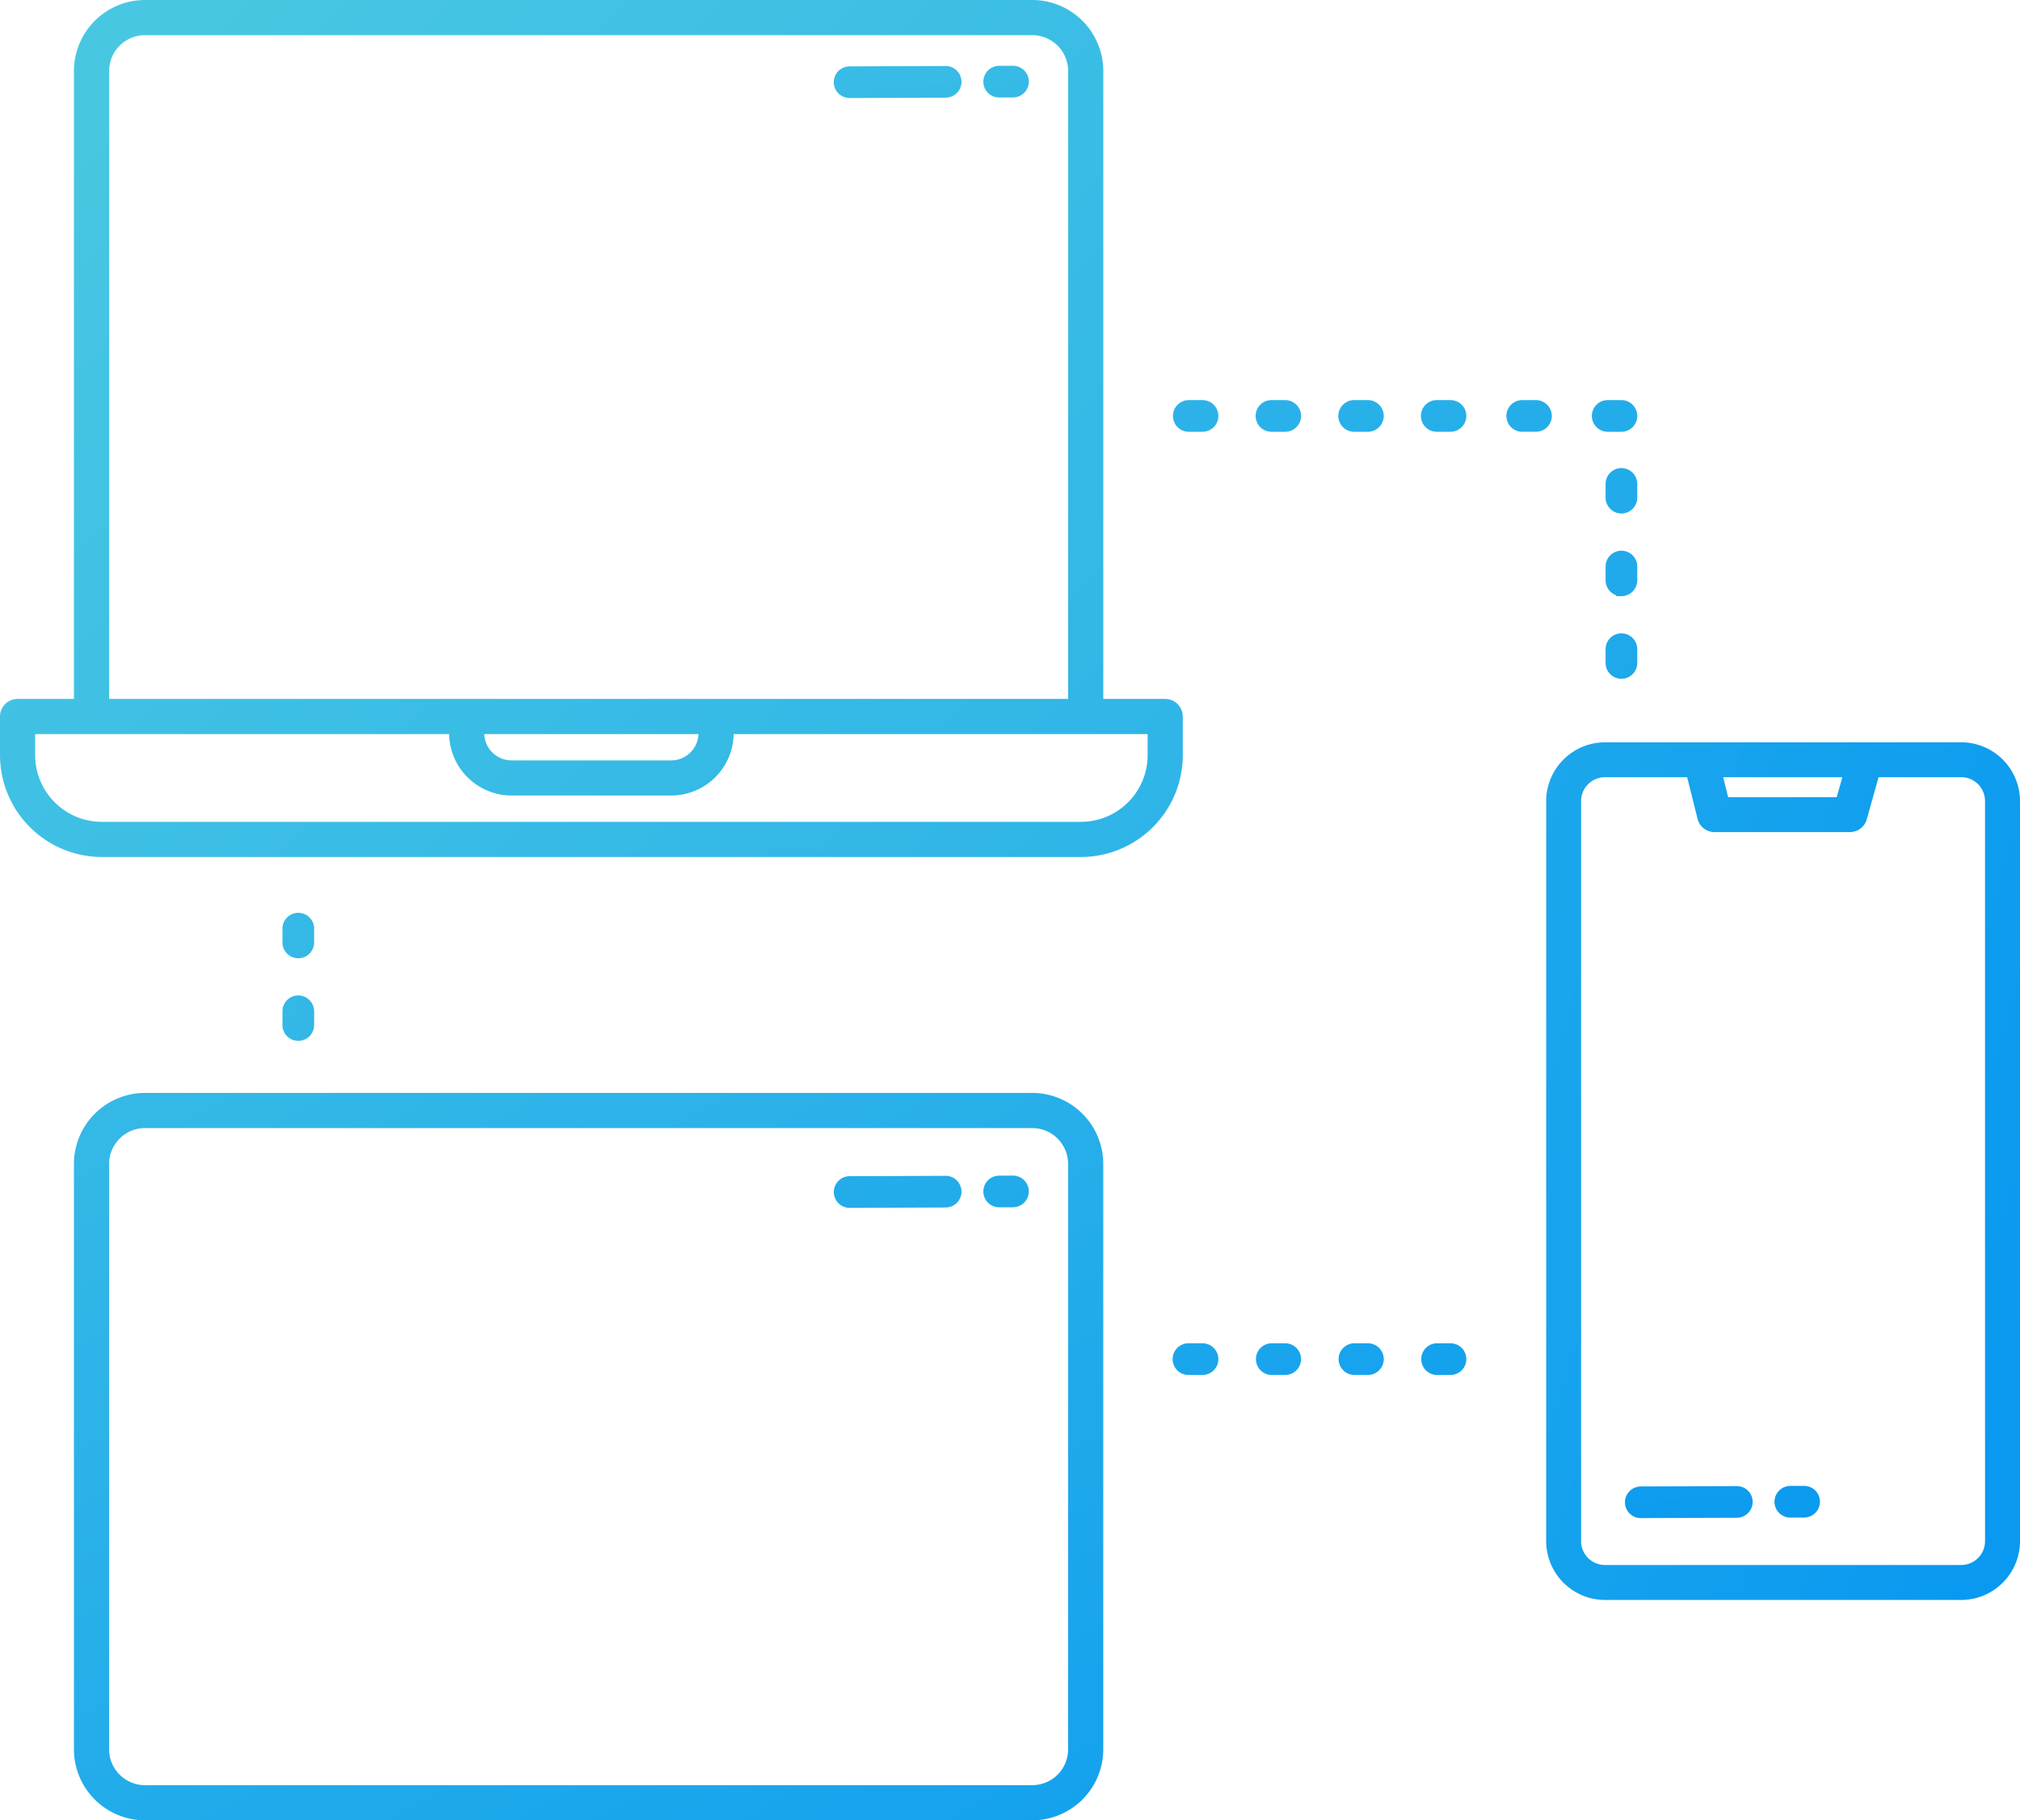 <svg xmlns="http://www.w3.org/2000/svg" xmlns:xlink="http://www.w3.org/1999/xlink" width="307.857" height="277.491" viewBox="0 0 307.857 277.491"><defs><style>.a{fill:url(#a);}.b{fill:url(#b);}.c{fill:url(#c);}.d{fill:url(#d);}.e{fill:url(#e);}.f{fill:url(#f);}.g{fill:url(#g);}.h{fill:url(#h);}.i{fill:url(#i);}.j{fill:url(#j);}.k{fill:url(#k);}.l{fill:url(#l);}.m{fill:url(#m);}.n{fill:url(#n);}.o{fill:url(#o);}.p{fill:url(#p);}.q{fill:url(#q);}.r{fill:url(#r);}.s{fill:url(#s);}.t{fill:url(#t);}.u{fill:url(#u);}.v{fill:url(#v);}.w{fill:url(#w);}.x{fill:url(#x);}</style><linearGradient id="a" x1="-2.605" y1="-1.055" x2="1.006" y2="0.754" gradientUnits="objectBoundingBox"><stop offset="0" stop-color="#48c7e2"/><stop offset="1" stop-color="#0999f0"/></linearGradient><linearGradient id="b" x1="-10.559" y1="-13.86" x2="27.094" y2="35.031" xlink:href="#a"/><linearGradient id="c" x1="0.11" y1="0.044" x2="1.557" y2="1.854" xlink:href="#a"/><linearGradient id="d" x1="-2.972" y1="-12.038" x2="10.431" y2="36.362" xlink:href="#a"/><linearGradient id="e" x1="-22.712" y1="-29.64" x2="14.941" y2="19.251" xlink:href="#a"/><linearGradient id="f" x1="-7.298" y1="-27.654" x2="6.105" y2="20.736" xlink:href="#a"/><linearGradient id="g" x1="-35.665" y1="-46.457" x2="1.989" y2="2.433" xlink:href="#a"/><linearGradient id="h" x1="-11.909" y1="-44.308" x2="1.495" y2="4.092" xlink:href="#a"/><linearGradient id="i" x1="-0.431" y1="-0.693" x2="1.232" y2="1.439" xlink:href="#a"/><linearGradient id="j" x1="-26.85" y1="-35.047" x2="10.82" y2="13.913" xlink:href="#a"/><linearGradient id="k" x1="-27.848" y1="-36.345" x2="9.821" y2="12.615" xlink:href="#a"/><linearGradient id="l" x1="-28.848" y1="-37.643" x2="8.823" y2="11.317" xlink:href="#a"/><linearGradient id="m" x1="-29.85" y1="-38.941" x2="7.825" y2="10.019" xlink:href="#a"/><linearGradient id="n" x1="-32.459" y1="-20.332" x2="21.566" y2="13.814" xlink:href="#a"/><linearGradient id="o" x1="-33.757" y1="-21.146" x2="20.267" y2="12.99" xlink:href="#a"/><linearGradient id="p" x1="-35.056" y1="-21.973" x2="18.969" y2="12.173" xlink:href="#a"/><linearGradient id="q" x1="-17.817" y1="-11.075" x2="36.208" y2="23.066" xlink:href="#a"/><linearGradient id="r" x1="-16.518" y1="-10.256" x2="37.506" y2="23.89" xlink:href="#a"/><linearGradient id="s" x1="-16.517" y1="-21.622" x2="21.152" y2="27.348" xlink:href="#a"/><linearGradient id="t" x1="-17.516" y1="-22.92" x2="20.154" y2="26.05" xlink:href="#a"/><linearGradient id="u" x1="-18.515" y1="-24.218" x2="19.156" y2="24.751" xlink:href="#a"/><linearGradient id="v" x1="-19.516" y1="-25.516" x2="18.159" y2="23.453" xlink:href="#a"/><linearGradient id="w" x1="-20.546" y1="-26.859" x2="17.124" y2="22.111" xlink:href="#a"/><linearGradient id="x" x1="-21.578" y1="-28.201" x2="16.091" y2="20.769" xlink:href="#a"/></defs><g transform="translate(-2461.422 -3468.918)"><path class="a" d="M2760.346,3582.075H2706a8.982,8.982,0,0,0-8.934,8.935v112.874a8.983,8.983,0,0,0,8.936,8.931h54.348a8.98,8.98,0,0,0,8.932-8.934V3591.007A8.98,8.98,0,0,0,2760.346,3582.075ZM2742.2,3587.4l-.852,3.033H2724.8l-.758-3.033Zm21.75,116.475a3.63,3.63,0,0,1-3.606,3.61H2706a3.629,3.629,0,0,1-3.609-3.607V3591.012A3.626,3.626,0,0,1,2706,3587.4h12.55l1.588,6.342a2.655,2.655,0,0,0,2.584,2.019h20.644a2.682,2.682,0,0,0,2.561-1.947l1.8-6.42h12.611a3.629,3.629,0,0,1,3.609,3.607Z"/><path class="b" d="M2615.8,3478.945h0l-2.1.008a2.414,2.414,0,1,0,.013,4.828h0l2.089-.008a2.414,2.414,0,0,0,0-4.828Z"/><path class="c" d="M2641.686,3578.141a2.691,2.691,0,0,0-2.68-2.678h-9.438v-95.734a10.838,10.838,0,0,0-10.809-10.811H2483.5a10.84,10.84,0,0,0-10.811,10.811v95.731H2464.1a2.687,2.687,0,0,0-2.677,2.68v5.913a15.547,15.547,0,0,0,15.506,15.505h149.253a15.549,15.549,0,0,0,15.505-15.506Zm-163.632-98.411a5.469,5.469,0,0,1,5.45-5.451h135.257a5.469,5.469,0,0,1,5.451,5.45v95.734h-146.16Zm89.823,101.091a4.168,4.168,0,0,1-4.186,4.012H2539.4a4.165,4.165,0,0,1-4.173-4.012Zm58.3,13.38H2476.93a10.176,10.176,0,0,1-10.151-10.149v-3.231h63.089v0a9.542,9.542,0,0,0,9.544,9.368h24.282a9.541,9.541,0,0,0,9.541-9.37h63.093v3.231A10.173,10.173,0,0,1,2626.18,3594.2Z"/><path class="d" d="M2605.545,3478.979h-.009l-14.631.057a2.414,2.414,0,0,0,.01,4.828h.009l14.632-.057a2.429,2.429,0,0,0,1.7-.714,2.413,2.413,0,0,0-1.715-4.114Z"/><path class="e" d="M2615.8,3648.127h0l-2.1.008a2.412,2.412,0,0,0-2.41,2.418,2.419,2.419,0,0,0,2.423,2.41h0l2.089-.008a2.414,2.414,0,0,0,0-4.828Z"/><path class="f" d="M2605.545,3648.16h-.009l-14.631.058a2.413,2.413,0,0,0-1.69,4.127,2.391,2.391,0,0,0,1.7.7h.009l14.632-.058a2.428,2.428,0,0,0,1.7-.714,2.414,2.414,0,0,0-1.715-4.114Z"/><path class="g" d="M2736.374,3695.423h-.005l-2.1.008a2.414,2.414,0,1,0,.013,4.828h.005l2.088-.008a2.414,2.414,0,0,0,0-4.828Z"/><path class="h" d="M2726.115,3695.457h-.009l-14.631.057a2.418,2.418,0,0,0-2.4,2.424,2.412,2.412,0,0,0,2.414,2.4h.008l14.632-.057a2.417,2.417,0,0,0,2.406-2.425,2.414,2.414,0,0,0-2.416-2.4Z"/><path class="i" d="M2618.759,3635.522H2483.5a10.841,10.841,0,0,0-10.811,10.812V3735.6a10.839,10.839,0,0,0,10.81,10.81h135.257a10.837,10.837,0,0,0,10.809-10.811v-89.265A10.839,10.839,0,0,0,2618.759,3635.522Zm5.448,100.075a5.469,5.469,0,0,1-5.449,5.451H2483.5a5.471,5.471,0,0,1-5.451-5.45l0-89.263a5.469,5.469,0,0,1,5.45-5.451h135.257a5.469,5.469,0,0,1,5.45,5.45Z"/><path class="j" d="M2644.7,3673.688h-2.1a2.415,2.415,0,1,0,0,4.829h2.094a2.419,2.419,0,0,0,2.414-2.414h0A2.422,2.422,0,0,0,2644.7,3673.688Z"/><path class="k" d="M2657.3,3673.688h-2.1a2.415,2.415,0,0,0,0,4.829h2.095a2.419,2.419,0,0,0,2.414-2.414h0A2.421,2.421,0,0,0,2657.3,3673.688Z"/><path class="l" d="M2669.9,3673.688h-2.1a2.415,2.415,0,0,0,0,4.829h2.1a2.419,2.419,0,0,0,2.414-2.414h0A2.42,2.42,0,0,0,2669.9,3673.688Z"/><path class="m" d="M2682.492,3673.688h-2.1a2.415,2.415,0,0,0,0,4.829h2.094a2.419,2.419,0,0,0,2.414-2.414h0A2.42,2.42,0,0,0,2682.492,3673.688Z"/><path class="n" d="M2710.949,3542.687a2.414,2.414,0,1,0-4.828,0v2.094a2.419,2.419,0,0,0,2.414,2.414h0a2.42,2.42,0,0,0,2.415-2.409Z"/><path class="o" d="M2710.949,3555.283a2.414,2.414,0,1,0-4.828,0v2.1a2.422,2.422,0,0,0,1.665,2.294l-.061.122h.809a2.423,2.423,0,0,0,2.415-2.41Z"/><path class="p" d="M2710.949,3569.98v-2.1a2.414,2.414,0,0,0-4.828,0v2.1a2.419,2.419,0,0,0,2.414,2.414h0A2.423,2.423,0,0,0,2710.949,3569.98Z"/><path class="q" d="M2504.468,3625.175a2.414,2.414,0,1,0,4.828,0v-2.1a2.423,2.423,0,0,0-2.413-2.413h0a2.421,2.421,0,0,0-2.415,2.41Z"/><path class="r" d="M2504.468,3610.478v2.1a2.414,2.414,0,0,0,4.828,0v-2.1a2.421,2.421,0,0,0-2.414-2.413h0A2.422,2.422,0,0,0,2504.468,3610.478Z"/><path class="s" d="M2644.7,3529.91h-2.1a2.414,2.414,0,1,0,0,4.828h2.095a2.421,2.421,0,0,0,2.413-2.414h0A2.422,2.422,0,0,0,2644.7,3529.91Z"/><path class="t" d="M2657.3,3529.91h-2.1a2.414,2.414,0,0,0,0,4.828h2.1a2.421,2.421,0,0,0,2.413-2.414h0A2.422,2.422,0,0,0,2657.3,3529.91Z"/><path class="u" d="M2669.9,3529.91h-2.1a2.414,2.414,0,0,0,0,4.828h2.1a2.421,2.421,0,0,0,2.413-2.414h0A2.42,2.42,0,0,0,2669.9,3529.91Z"/><path class="v" d="M2682.492,3529.91h-2.1a2.414,2.414,0,0,0,0,4.828h2.095a2.421,2.421,0,0,0,2.413-2.414h0A2.42,2.42,0,0,0,2682.492,3529.91Z"/><path class="w" d="M2697.925,3532.324h0a2.422,2.422,0,0,0-2.41-2.415h-2.1a2.414,2.414,0,0,0,0,4.828h2.1A2.421,2.421,0,0,0,2697.925,3532.324Z"/><path class="x" d="M2706.439,3534.738h2.1a2.421,2.421,0,0,0,2.413-2.414h0a2.422,2.422,0,0,0-2.41-2.415h-2.1a2.414,2.414,0,0,0,0,4.828Z"/></g></svg>